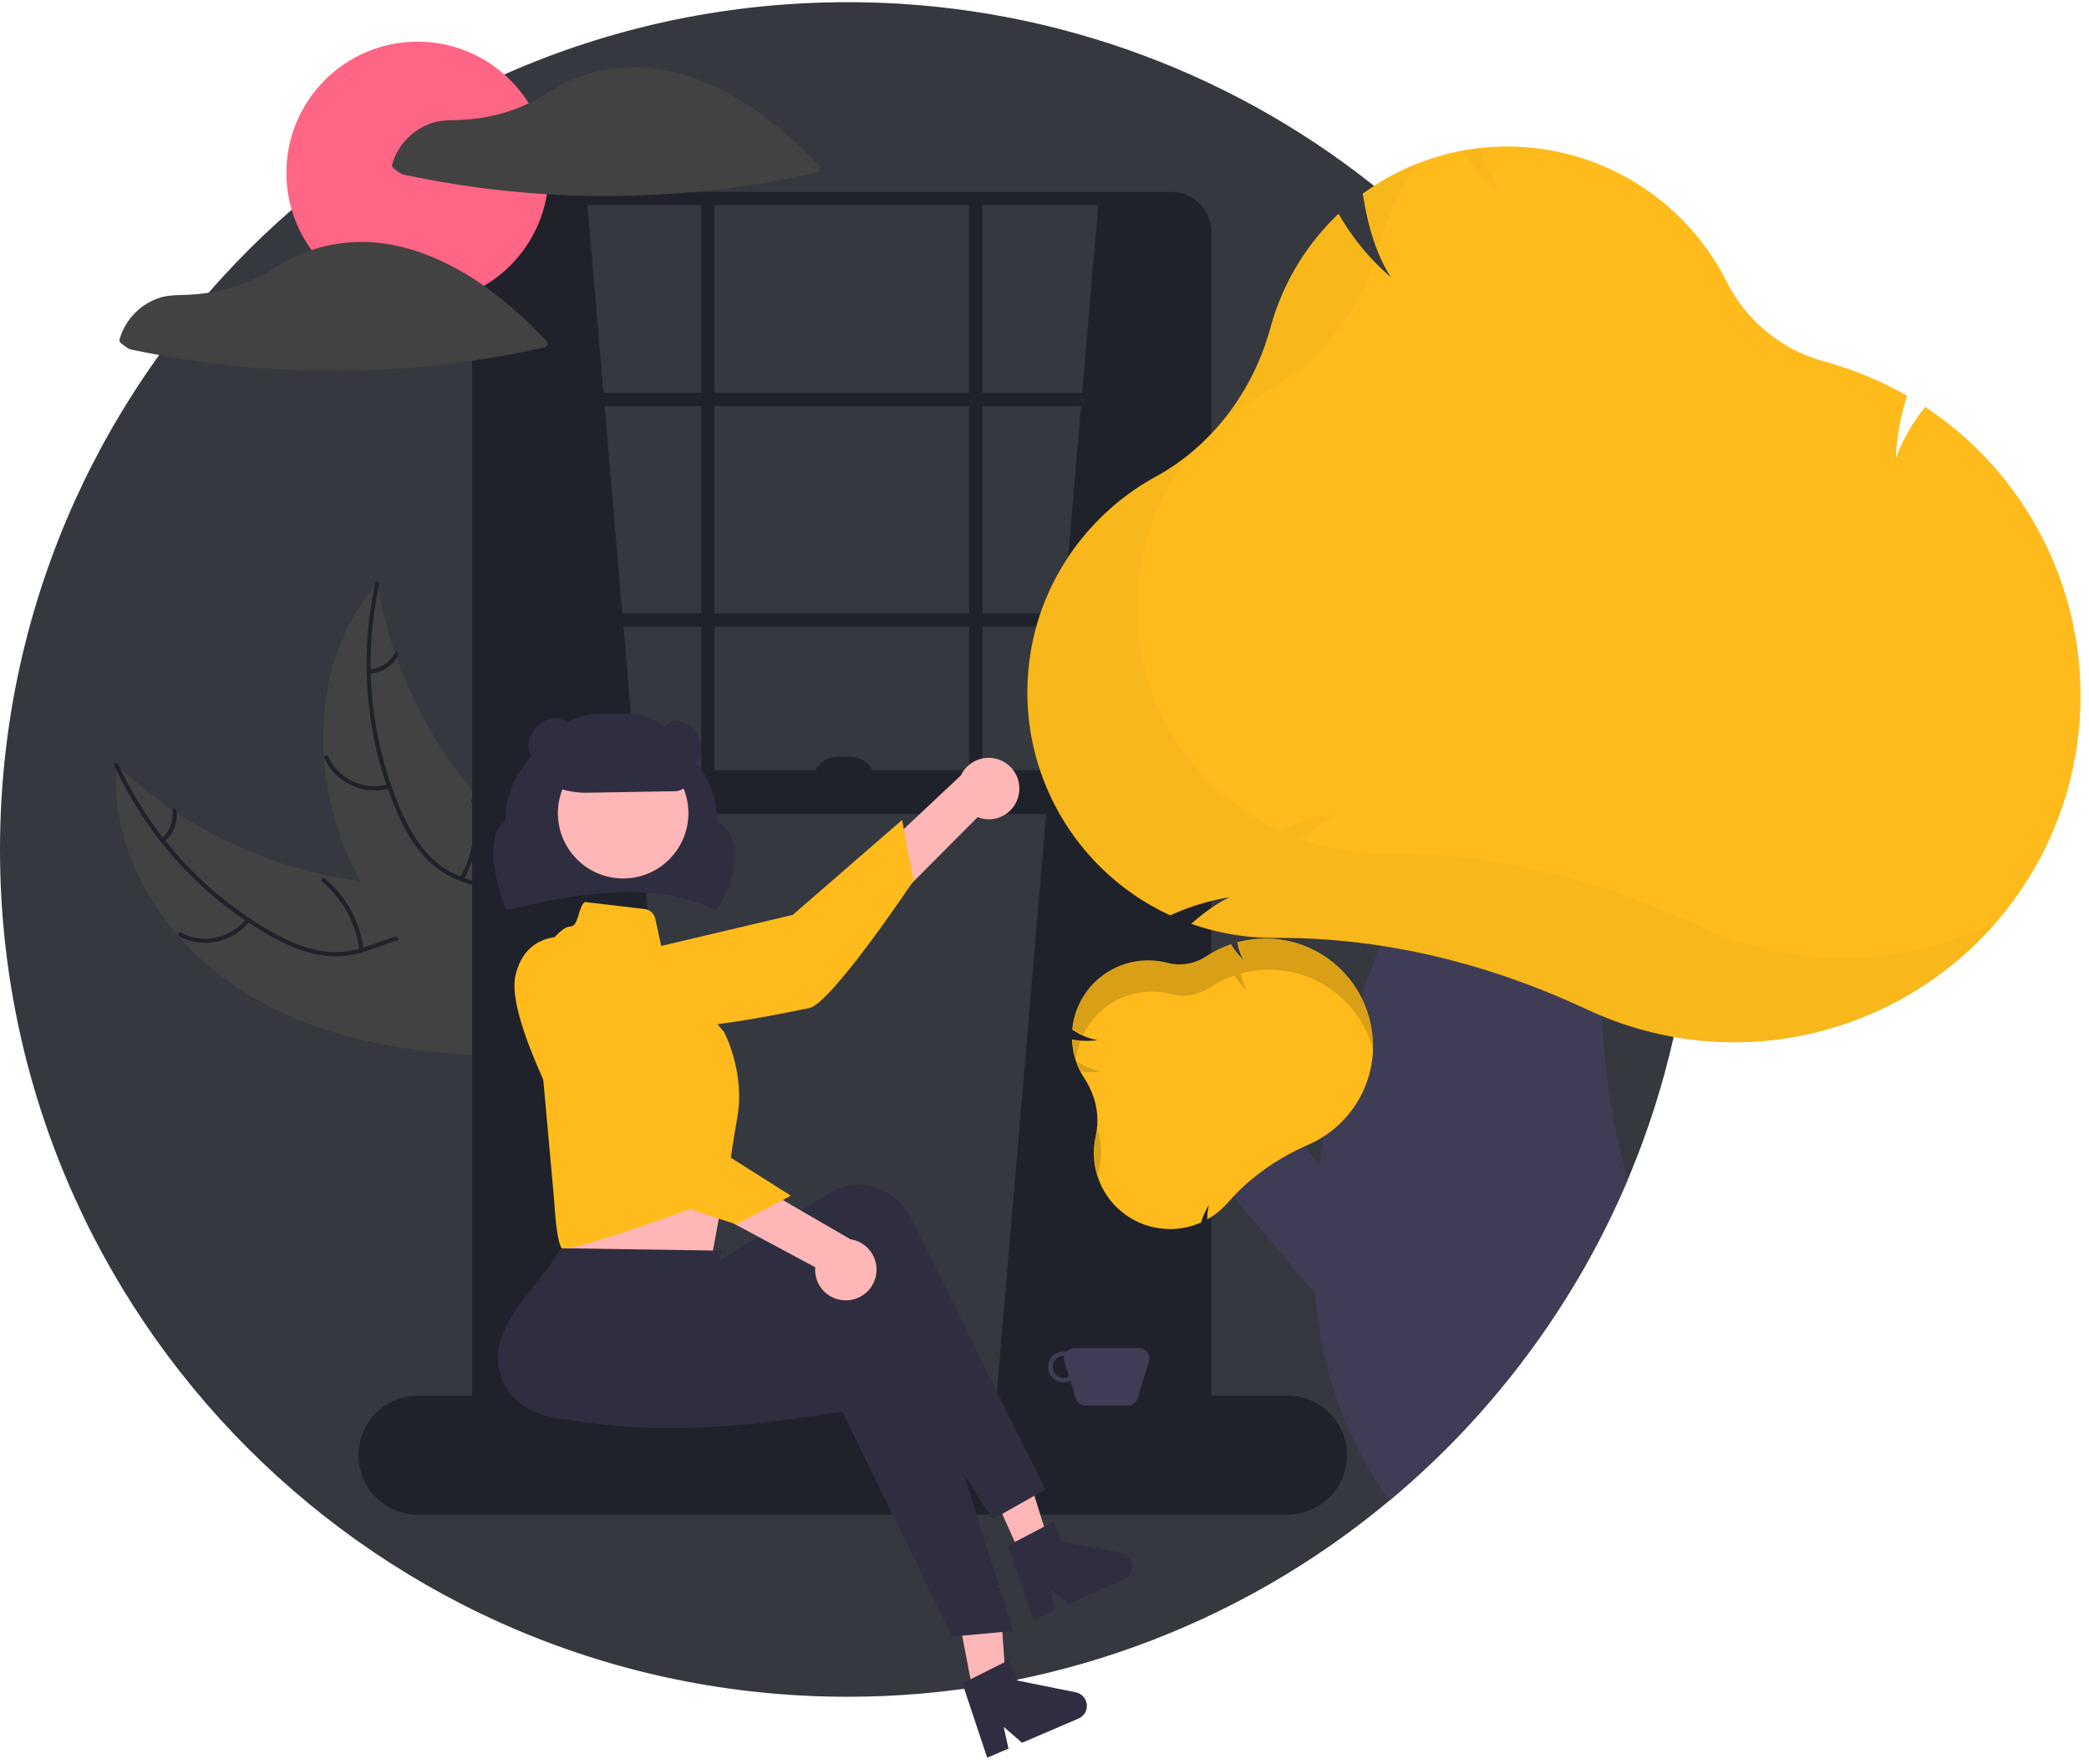 <svg width="238" height="201" viewBox="0 0 238 201" fill="none" xmlns="http://www.w3.org/2000/svg">
<g clip-path="url(#clip0_1248_54835)">
<path d="M193.055 96.777C193.055 99.588 192.937 102.369 192.7 105.123C192.514 107.272 192.26 109.402 191.939 111.513C191.597 113.747 191.178 115.955 190.682 118.136V118.139C190.357 119.574 190.001 120.998 189.613 122.41C188.488 126.514 187.088 130.539 185.423 134.456C185.061 135.308 184.687 136.154 184.302 136.994C182.843 140.177 181.21 143.277 179.41 146.28C174.362 154.713 168.06 162.329 160.721 168.866C159.926 169.572 159.121 170.267 158.305 170.95C140.977 185.425 119.106 193.339 96.527 193.305C43.216 193.305 0 150.088 0 96.777C0 43.466 43.216 0.25 96.527 0.25C118.329 0.215 139.494 7.595 156.548 21.177C157.347 21.81 158.136 22.458 158.916 23.12C162.718 26.345 166.267 29.858 169.531 33.627H169.534C184.735 51.151 193.089 73.579 193.055 96.777Z" fill="#35383F"/>
<path d="M28.495 113.451C19.3 107.978 12.359 97.75 13.26 87.088C21.667 95.134 32.649 99.947 44.263 100.676C48.743 100.94 53.754 100.768 57.051 103.812C59.103 105.706 60.059 108.558 60.215 111.346C60.372 114.134 59.813 116.907 59.258 119.644L59.449 120.314C48.748 120.354 37.69 118.924 28.495 113.451Z" fill="#424242"/>
<path d="M13.485 87.076C17.169 95.131 23.298 101.82 31 106.193C32.656 107.12 34.416 107.916 36.287 108.285C38.113 108.631 39.999 108.482 41.748 107.852C43.39 107.299 45.006 106.542 46.755 106.397C48.598 106.244 50.304 106.955 51.645 108.2C53.285 109.724 54.28 111.746 55.184 113.758C56.188 115.991 57.195 118.327 59.12 119.933C59.353 120.128 59.038 120.478 58.805 120.284C55.456 117.489 54.909 112.81 52.233 109.519C50.983 107.983 49.264 106.815 47.221 106.846C45.435 106.873 43.768 107.652 42.11 108.227C40.369 108.831 38.624 109.115 36.786 108.849C34.906 108.577 33.111 107.848 31.438 106.968C27.661 104.943 24.226 102.337 21.258 99.245C17.852 95.735 15.071 91.668 13.036 87.22C12.91 86.945 13.36 86.803 13.485 87.076H13.485Z" fill="#1F222A"/>
<path d="M28.436 104.931C27.527 106.123 26.224 106.954 24.758 107.274C23.293 107.595 21.762 107.384 20.438 106.679C20.171 106.536 20.381 106.114 20.649 106.257C21.881 106.915 23.307 107.112 24.671 106.811C26.034 106.51 27.245 105.731 28.085 104.615C28.268 104.373 28.618 104.69 28.436 104.931L28.436 104.931Z" fill="#1F222A"/>
<path d="M40.951 108.243C40.569 105.201 39.054 102.416 36.709 100.441C36.476 100.246 36.791 99.895 37.024 100.09C39.46 102.149 41.031 105.052 41.422 108.218C41.459 108.52 40.988 108.543 40.951 108.243V108.243Z" fill="#1F222A"/>
<path d="M18.437 95.513C18.885 95.125 19.229 94.632 19.439 94.078C19.65 93.523 19.719 92.926 19.641 92.338C19.6 92.037 20.071 92.014 20.112 92.313C20.195 92.963 20.118 93.623 19.887 94.236C19.656 94.848 19.279 95.395 18.788 95.829C18.745 95.873 18.686 95.9 18.625 95.903C18.563 95.907 18.502 95.886 18.455 95.847C18.408 95.805 18.381 95.746 18.377 95.684C18.374 95.621 18.395 95.56 18.437 95.513V95.513Z" fill="#1F222A"/>
<path d="M43.024 66.43C43.055 66.618 43.086 66.805 43.12 66.994C43.548 69.511 44.18 71.988 45.01 74.402C45.071 74.59 45.136 74.779 45.202 74.965C47.263 80.76 50.381 86.122 54.398 90.778C55.999 92.63 57.738 94.357 59.6 95.944C62.172 98.137 65.136 100.309 66.785 103.14C66.96 103.434 67.118 103.738 67.255 104.05L60.251 120.029C60.217 120.057 60.186 120.087 60.152 120.116L59.901 120.766C59.8 120.691 59.696 120.611 59.594 120.536C59.535 120.493 59.477 120.446 59.418 120.402C59.379 120.372 59.34 120.342 59.303 120.317C59.29 120.307 59.277 120.297 59.268 120.289C59.231 120.264 59.199 120.237 59.166 120.214C58.584 119.767 58.004 119.316 57.426 118.86C57.422 118.858 57.422 118.858 57.42 118.853C53.025 115.366 48.882 111.481 45.461 107.091C45.358 106.959 45.251 106.826 45.152 106.686C43.621 104.699 42.254 102.59 41.067 100.38C40.42 99.168 39.836 97.924 39.315 96.653C37.977 93.365 37.163 89.888 36.905 86.348C36.392 79.29 38.141 72.147 42.674 66.833C42.79 66.697 42.904 66.565 43.024 66.43Z" fill="#424242"/>
<path d="M43.213 66.555C41.305 75.204 42.171 84.235 45.688 92.364C46.452 94.101 47.378 95.797 48.65 97.218C49.9 98.594 51.495 99.609 53.27 100.16C54.915 100.707 56.661 101.075 58.144 102.012C59.708 103 60.642 104.595 60.963 106.396C61.355 108.601 60.932 110.814 60.443 112.965C59.9 115.352 59.298 117.824 59.868 120.265C59.937 120.561 59.474 120.651 59.405 120.355C58.413 116.108 60.794 112.042 60.638 107.803C60.566 105.825 59.896 103.857 58.247 102.652C56.804 101.598 55.004 101.216 53.334 100.677C51.58 100.111 50.016 99.287 48.709 97.968C47.371 96.619 46.377 94.956 45.571 93.247C43.775 89.356 42.601 85.207 42.093 80.951C41.486 76.098 41.714 71.176 42.767 66.4C42.833 66.104 43.277 66.261 43.213 66.555Z" fill="#1F222A"/>
<path d="M44.4 89.813C42.956 90.218 41.415 90.097 40.052 89.47C38.69 88.844 37.594 87.754 36.961 86.394C36.834 86.119 37.256 85.908 37.383 86.184C37.971 87.451 38.991 88.467 40.261 89.047C41.531 89.628 42.967 89.735 44.309 89.35C44.601 89.267 44.69 89.73 44.4 89.813H44.4Z" fill="#1F222A"/>
<path d="M52.4 99.993C53.925 97.334 54.393 94.197 53.709 91.209C53.641 90.913 54.104 90.823 54.172 91.119C54.878 94.23 54.385 97.493 52.791 100.256C52.639 100.519 52.248 100.254 52.4 99.993Z" fill="#1F222A"/>
<path d="M42.085 76.273C42.676 76.233 43.248 76.046 43.75 75.73C44.251 75.414 44.666 74.979 44.958 74.463C45.107 74.198 45.497 74.463 45.349 74.726C45.025 75.295 44.565 75.775 44.012 76.126C43.459 76.476 42.828 76.686 42.175 76.736C42.114 76.746 42.051 76.732 42 76.698C41.949 76.663 41.913 76.61 41.899 76.55C41.887 76.488 41.9 76.425 41.935 76.373C41.97 76.321 42.024 76.285 42.085 76.273V76.273Z" fill="#1F222A"/>
<path d="M66.865 22.622L78.68 160.926L55.051 162.702V24.382C57.866 22.519 61.908 22.227 66.865 22.622Z" fill="#1F222A"/>
<path d="M125.184 22.622L113.369 160.926L136.998 162.702V24.382C134.183 22.519 130.141 22.227 125.184 22.622Z" fill="#1F222A"/>
<path d="M133.46 168.419H58.337C57.132 168.417 55.977 167.938 55.125 167.086C54.273 166.235 53.794 165.08 53.793 163.875V26.412C53.794 25.207 54.273 24.052 55.125 23.2C55.977 22.349 57.132 21.869 58.337 21.868H133.46C134.664 21.869 135.819 22.349 136.671 23.2C137.523 24.052 138.002 25.207 138.003 26.412V163.875C138.002 165.08 137.523 166.235 136.671 167.086C135.819 167.938 134.664 168.417 133.46 168.419ZM58.337 23.376C57.532 23.377 56.76 23.697 56.191 24.266C55.622 24.835 55.302 25.607 55.301 26.412V163.875C55.302 164.68 55.622 165.451 56.191 166.02C56.76 166.59 57.532 166.91 58.337 166.911H133.46C134.264 166.91 135.036 166.59 135.605 166.02C136.174 165.451 136.494 164.68 136.495 163.875V26.412C136.494 25.607 136.174 24.835 135.605 24.266C135.036 23.697 134.264 23.377 133.46 23.376L58.337 23.376Z" fill="#1F222A"/>
<path d="M137.251 44.743H54.549V46.251H137.251V44.743Z" fill="#1F222A"/>
<path d="M137.251 69.88H54.549V71.389H137.251V69.88Z" fill="#1F222A"/>
<path d="M81.385 22.622H79.877V91.247H81.385V22.622Z" fill="#1F222A"/>
<path d="M111.92 22.622H110.412V91.247H111.92V22.622Z" fill="#1F222A"/>
<path d="M146.676 172.566H47.635C45.835 172.566 44.108 171.851 42.836 170.578C41.563 169.306 40.848 167.579 40.848 165.779C40.848 163.979 41.563 162.253 42.836 160.98C44.108 159.707 45.835 158.992 47.635 158.992H146.676C148.476 158.992 150.202 159.707 151.475 160.98C152.748 162.253 153.463 163.979 153.463 165.779C153.463 167.579 152.748 169.306 151.475 170.578C150.202 171.851 148.476 172.566 146.676 172.566Z" fill="#1F222A"/>
<path d="M137.25 87.728H55.051V92.755H137.25V87.728Z" fill="#1F222A"/>
<path d="M81.619 103.728L81.515 103.678C75.911 100.971 68.573 100.973 57.722 103.686L57.606 103.715L57.571 103.601C56.423 99.837 55.123 95.574 57.566 93.476C57.6 87.321 62.999 82.323 69.63 82.323C76.261 82.323 81.659 87.319 81.695 93.472C85.329 96.251 83.597 100.357 81.678 103.628L81.619 103.728Z" fill="#2F2E41"/>
<path d="M116.061 90.549C115.961 91.047 115.752 91.518 115.45 91.927C115.148 92.337 114.76 92.675 114.313 92.918C113.866 93.161 113.371 93.303 112.864 93.335C112.356 93.366 111.847 93.286 111.374 93.099L91.572 112.999L89.805 106.82L109.472 88.34C109.838 87.566 110.476 86.953 111.264 86.617C112.052 86.281 112.935 86.246 113.748 86.518C114.56 86.79 115.244 87.351 115.67 88.094C116.097 88.836 116.236 89.71 116.061 90.549L116.061 90.549Z" fill="#FFB6B6"/>
<path d="M67.118 109.706C67.118 109.706 65.321 113.778 69.754 116.288C74.188 118.799 89.681 115.33 92.195 114.846C94.71 114.362 104.099 100.31 104.099 100.31L102.772 93.418L90.319 104.228L67.118 109.706Z" fill="#FEBB1B"/>
<path d="M63.85 132.221L64.101 136.997C64.101 136.997 63.359 141.228 63.969 142.141C64.575 143.049 81.1 143.164 81.1 143.164C81.1 143.164 82.192 137.278 83.133 132.125L63.85 132.221Z" fill="#FFB6B6"/>
<path d="M111.361 195.371L114.816 194.673L113.827 180.719L108.729 181.749L111.361 195.371Z" fill="#FFB6B6"/>
<path d="M116.31 177.211L119.522 175.767L115.356 162.415L110.615 164.547L116.31 177.211Z" fill="#FFB6B6"/>
<path d="M119.108 169.688L113.06 173.112L98.146 149.146C87.676 156.2 77.437 159.578 67.116 161.38C63.626 162.002 60.069 161.687 59.399 158.135C59.367 157.969 59.342 157.802 59.324 157.634C58.912 153.755 63.737 148.782 64.351 144.036L77.558 143.243L79.187 145.331L94.46 135.941C97.532 134.052 101.572 135.074 103.484 138.222C103.585 138.388 103.679 138.559 103.765 138.733L119.108 169.688Z" fill="#2F2E41"/>
<path d="M115.408 185.81L108.488 186.454L95.941 160.793C83.499 162.933 71.761 163.618 61.609 161.03C58.171 160.166 56.07 156.616 56.916 153.102C56.955 152.938 57.001 152.775 57.053 152.615C58.268 148.907 61.448 146.284 63.954 142.207L82.258 142.485L80.214 149.539L97.995 147.238C101.571 146.775 104.837 149.364 105.29 153.019C105.313 153.212 105.329 153.406 105.336 153.601L115.408 185.81Z" fill="#2F2E41"/>
<path d="M70.995 100.08C75.1 100.08 78.428 96.752 78.428 92.647C78.428 88.542 75.1 85.215 70.995 85.215C66.89 85.215 63.562 88.542 63.562 92.647C63.562 96.752 66.89 100.08 70.995 100.08Z" fill="#FFB6B6"/>
<path d="M66.64 102.763L73.454 103.565C73.742 103.599 74.012 103.721 74.226 103.915C74.44 104.11 74.589 104.366 74.651 104.649L75.734 109.608L82.49 117.564C82.49 117.564 84.916 122.113 84.007 127.269C83.097 132.424 82.697 136.255 82.697 136.255C82.697 136.255 64.574 143.05 63.968 142.14C63.361 141.23 63.164 137.098 63.164 137.098L60.738 110.108C60.738 110.108 63.468 105.559 64.984 105.559C65.963 105.526 65.837 103.324 66.64 102.763Z" fill="#FEBB1B"/>
<path d="M82.881 137.914C83.837 137.914 84.611 136.984 84.611 135.837C84.611 134.691 83.837 133.761 82.881 133.761C81.925 133.761 81.15 134.691 81.15 135.837C81.15 136.984 81.925 137.914 82.881 137.914Z" fill="#FEBB1B"/>
<path d="M109.646 191.778L114.914 189.139L115.906 191.455L122.567 192.801C122.896 192.867 123.195 193.037 123.421 193.286C123.646 193.534 123.786 193.848 123.821 194.182C123.855 194.516 123.782 194.852 123.612 195.142C123.442 195.431 123.184 195.658 122.875 195.79L116.44 198.549L114.349 196.734L114.897 199.21L112.471 200.25L109.646 191.778Z" fill="#2F2E41"/>
<path d="M114.803 176.1L120.023 173.368L121.056 175.667L127.739 176.896C128.069 176.956 128.371 177.121 128.601 177.365C128.831 177.61 128.977 177.921 129.017 178.255C129.057 178.588 128.99 178.925 128.825 179.217C128.66 179.51 128.406 179.741 128.1 179.879L121.714 182.75L119.591 180.972L120.184 183.439L117.776 184.521L114.803 176.1Z" fill="#2F2E41"/>
<path d="M66.749 90.316C64.785 90.319 62.869 89.714 61.263 88.585L61.209 88.547V88.482C61.211 86.583 61.967 84.762 63.31 83.419C64.653 82.076 66.474 81.32 68.373 81.318H71.39C73.289 81.32 75.11 82.076 76.453 83.419C77.796 84.762 78.552 86.583 78.554 88.482C78.552 88.917 78.38 89.334 78.075 89.644C77.771 89.954 77.357 90.132 76.922 90.142L66.918 90.314C66.862 90.315 66.805 90.316 66.749 90.316Z" fill="#2F2E41"/>
<path d="M79.058 87.106C80.019 86.551 80.18 85.028 79.416 83.706C78.653 82.383 77.254 81.761 76.292 82.317C75.331 82.872 75.17 84.394 75.933 85.717C76.697 87.039 78.096 87.661 79.058 87.106Z" fill="#2F2E41"/>
<path d="M64.014 85.631C65.094 84.551 65.333 83.039 64.547 82.254C63.762 81.468 62.25 81.707 61.17 82.787C60.09 83.867 59.852 85.379 60.637 86.164C61.422 86.949 62.934 86.71 64.014 85.631Z" fill="#2F2E41"/>
<path d="M129.793 153.588H122.375C122.207 153.587 122.042 153.623 121.89 153.694C121.738 153.764 121.603 153.866 121.495 153.994C121.222 153.944 120.94 153.959 120.673 154.039C120.407 154.119 120.163 154.26 119.962 154.453C119.761 154.645 119.608 154.882 119.516 155.145C119.425 155.407 119.396 155.688 119.434 155.964C119.472 156.239 119.575 156.502 119.734 156.73C119.893 156.958 120.104 157.146 120.349 157.277C120.594 157.408 120.868 157.479 121.146 157.484C121.424 157.489 121.699 157.428 121.949 157.306L122.565 159.305C122.637 159.542 122.784 159.749 122.984 159.897C123.183 160.044 123.425 160.123 123.673 160.123H128.496C128.744 160.123 128.985 160.044 129.185 159.897C129.384 159.749 129.531 159.542 129.604 159.305L130.901 155.088C130.955 154.914 130.967 154.731 130.936 154.552C130.906 154.373 130.834 154.204 130.726 154.058C130.618 153.912 130.478 153.794 130.316 153.712C130.154 153.63 129.975 153.588 129.793 153.588ZM121.182 156.981C120.849 156.981 120.529 156.849 120.294 156.613C120.058 156.377 119.925 156.058 119.925 155.724C119.925 155.391 120.058 155.071 120.294 154.836C120.529 154.6 120.849 154.467 121.182 154.467C121.205 154.467 121.227 154.473 121.249 154.474C121.199 154.677 121.205 154.889 121.267 155.088L121.798 156.813C121.611 156.922 121.399 156.98 121.182 156.981Z" fill="#3F3D56"/>
<path d="M96.666 148.131C96.159 148.178 95.649 148.113 95.17 147.941C94.691 147.769 94.256 147.495 93.894 147.136C93.533 146.778 93.255 146.345 93.079 145.867C92.904 145.39 92.835 144.88 92.878 144.373L68.133 131.112L73.545 127.647L96.891 141.186C97.738 141.314 98.508 141.749 99.056 142.407C99.604 143.065 99.891 143.902 99.863 144.758C99.836 145.614 99.495 146.431 98.906 147.052C98.316 147.674 97.519 148.058 96.666 148.131Z" fill="#FFB6B6"/>
<path d="M64.271 106.743C64.271 106.743 59.855 106.19 58.722 111.158C57.589 116.125 65.357 129.972 66.543 132.241C67.728 134.511 83.883 139.474 83.883 139.474L90.104 136.225L76.175 127.397L64.271 106.743Z" fill="#FEBB1B"/>
<path d="M95.396 86.22H96.904C97.638 86.22 98.341 86.511 98.859 87.03C99.378 87.548 99.669 88.251 99.669 88.985H92.631C92.631 88.251 92.922 87.548 93.441 87.03C93.959 86.511 94.663 86.22 95.396 86.22Z" fill="#1F222A"/>
<path d="M47.571 34.629C55.823 34.629 62.513 27.939 62.513 19.687C62.513 11.435 55.823 4.745 47.571 4.745C39.319 4.745 32.629 11.435 32.629 19.687C32.629 27.939 39.319 34.629 47.571 34.629Z" fill="#FF6584"/>
<path d="M93.319 18.908C89.365 14.76 84.772 10.976 79.335 8.976C77.821 8.417 76.251 8.022 74.652 7.799C74.639 7.797 74.626 7.8 74.614 7.799C74.588 7.792 74.561 7.787 74.535 7.783C72.298 7.498 70.028 7.635 67.843 8.187C66.774 8.455 65.731 8.819 64.727 9.273C63.719 9.764 62.742 10.318 61.803 10.93C59.814 12.12 57.624 12.937 55.342 13.34C54.196 13.546 53.036 13.66 51.872 13.681C50.862 13.701 49.91 13.736 48.953 14.101C47.931 14.485 47.012 15.103 46.271 15.905C45.531 16.708 44.987 17.672 44.685 18.721C44.662 18.815 44.669 18.913 44.705 19.002C44.742 19.092 44.805 19.167 44.887 19.218C45.146 19.403 45.398 19.613 45.67 19.779C45.912 19.889 46.171 19.96 46.435 19.987C46.868 20.078 47.301 20.167 47.734 20.253C49.331 20.569 50.935 20.849 52.545 21.093C55.803 21.586 59.079 21.934 62.372 22.135C68.97 22.535 75.59 22.336 82.151 21.541C85.839 21.094 89.502 20.461 93.125 19.643C93.199 19.621 93.265 19.581 93.319 19.527C93.372 19.472 93.41 19.404 93.43 19.33C93.449 19.256 93.449 19.179 93.43 19.105C93.41 19.031 93.372 18.963 93.319 18.908Z" fill="#424242"/>
<path d="M48.279 28.899C46.764 28.339 45.194 27.945 43.595 27.722C43.582 27.72 43.57 27.723 43.557 27.722C43.531 27.715 43.505 27.71 43.478 27.706C41.242 27.421 38.972 27.558 36.786 28.11C35.717 28.378 34.674 28.742 33.67 29.196C32.662 29.687 31.686 30.241 30.746 30.852C28.758 32.043 26.568 32.86 24.285 33.263C23.14 33.469 21.979 33.583 20.815 33.603C19.805 33.624 18.853 33.659 17.896 34.024C16.874 34.408 15.956 35.026 15.215 35.828C14.474 36.63 13.931 37.595 13.629 38.644C13.605 38.738 13.612 38.836 13.649 38.925C13.685 39.014 13.749 39.09 13.831 39.14C14.089 39.326 14.342 39.536 14.614 39.701C14.856 39.812 15.114 39.883 15.379 39.91C15.811 40.001 16.244 40.09 16.677 40.176C18.274 40.492 19.878 40.772 21.488 41.016C24.746 41.509 28.022 41.857 31.316 42.058C37.913 42.458 44.533 42.259 51.095 41.464C54.782 41.017 58.445 40.384 62.069 39.566C62.142 39.544 62.209 39.504 62.262 39.449C62.315 39.395 62.353 39.327 62.373 39.253C62.392 39.179 62.392 39.102 62.373 39.028C62.354 38.954 62.316 38.886 62.263 38.831C58.308 34.683 53.715 30.899 48.279 28.899Z" fill="#424242"/>
<path d="M156.034 140.29L144.543 125.195L135.477 130.321L154.689 153.136L156.034 140.29Z" fill="#3F3D56"/>
<path d="M182.502 115.751C182.758 122.077 183.738 128.353 185.423 134.456C185.061 135.308 184.688 136.154 184.302 136.995C182.844 140.177 181.211 143.277 179.41 146.28C174.362 154.713 168.06 162.329 160.721 168.866C159.927 169.573 159.121 170.267 158.305 170.95C153.652 164.535 151.141 157.456 150.148 150.172C150.022 149.247 149.919 148.311 149.841 147.381V147.376C149.651 145.116 149.59 142.847 149.658 140.579C149.66 140.398 149.665 140.215 149.673 140.031C149.761 137.608 149.98 135.18 150.309 132.774V132.772C150.347 132.495 150.384 132.219 150.427 131.942C150.548 131.112 150.684 130.283 150.832 129.458C151.695 124.703 152.9 120.016 154.437 115.434V115.432C154.479 115.299 154.522 115.168 154.57 115.037C154.736 114.539 154.904 114.047 155.078 113.554C155.088 113.515 155.102 113.478 155.118 113.441C155.341 112.797 155.57 112.159 155.804 111.525C155.867 111.35 155.932 111.174 156 110.998C156.264 110.291 156.533 109.59 156.807 108.899C156.892 108.677 156.98 108.456 157.068 108.238C157.136 108.069 157.202 107.901 157.272 107.735V107.732C157.672 106.744 158.076 105.776 158.486 104.826C159.635 102.157 160.816 99.646 161.968 97.33L161.97 97.328C166.749 87.743 171.093 81.519 171.093 81.519L187.404 86.798C185.459 90.249 183.953 95.34 183.128 101.345C182.493 106.118 182.284 110.938 182.502 115.749L182.502 115.751Z" fill="#3F3D56"/>
<path d="M155.392 114.215C155.297 113.991 155.189 113.773 155.078 113.554C154.505 112.444 153.766 111.427 152.889 110.538C152.758 110.404 152.622 110.271 152.481 110.145C150.967 108.751 149.126 107.76 147.128 107.266C145.13 106.771 143.039 106.788 141.049 107.315L141.039 107.32L140.963 107.34L140.981 107.426C141.056 107.824 141.166 108.215 141.308 108.594C141.346 108.698 141.388 108.796 141.431 108.894C141.449 108.939 141.471 108.979 141.491 109.024C141.491 109.024 141.489 109.027 141.494 109.027C141.494 109.029 141.496 109.032 141.496 109.034C141.544 109.127 141.589 109.223 141.64 109.313C141.537 109.215 141.439 109.115 141.343 109.012C141.25 108.916 141.165 108.816 141.079 108.715C140.786 108.373 140.521 108.009 140.287 107.624L140.247 107.556L140.177 107.584C139.228 107.913 138.323 108.356 137.482 108.904L137.391 108.964C136.749 109.386 136.025 109.668 135.267 109.791C134.509 109.915 133.733 109.878 132.99 109.683C131.818 109.381 130.597 109.326 129.403 109.521C128.209 109.716 127.069 110.157 126.055 110.817C125.383 111.255 124.775 111.784 124.25 112.39C124.204 112.443 124.159 112.498 124.114 112.551C124.018 112.667 123.928 112.785 123.84 112.906C122.895 114.169 122.315 115.667 122.163 117.237L122.158 117.295L122.206 117.327C123.057 117.91 124.019 118.311 125.031 118.504C124.395 118.592 123.751 118.609 123.111 118.551H123.108C122.818 118.527 122.529 118.487 122.244 118.431L122.191 118.421H122.188L122.123 118.408L122.133 118.529C122.208 120.065 122.691 121.553 123.533 122.84L123.558 122.875C123.568 122.888 123.576 122.901 123.584 122.915C123.94 123.461 124.237 124.043 124.468 124.652C125.056 126.166 125.185 127.819 124.84 129.406C124.45 131.103 124.58 132.878 125.213 134.5C125.846 136.123 126.953 137.516 128.39 138.5C129.652 139.369 131.123 139.885 132.651 139.996C132.859 140.014 133.07 140.024 133.282 140.024C134.49 140.027 135.686 139.778 136.793 139.292L136.833 139.277L136.843 139.232C137.056 138.545 137.355 137.888 137.733 137.276C137.61 137.758 137.547 138.254 137.547 138.752V138.918L137.691 138.835C137.814 138.762 137.939 138.684 138.053 138.611C138.732 138.168 139.347 137.633 139.88 137.022C140.089 136.781 140.3 136.547 140.521 136.313L140.524 136.311C140.953 135.853 141.408 135.406 141.881 134.979C142.886 134.076 143.962 133.254 145.099 132.523C146.234 131.794 147.421 131.148 148.65 130.592H148.653C148.791 130.527 148.932 130.464 149.07 130.404C149.682 130.137 150.272 129.821 150.832 129.459C150.852 129.446 150.87 129.436 150.888 129.423C153.318 127.832 155.104 125.43 155.929 122.645C156.754 119.86 156.564 116.873 155.392 114.215L155.392 114.215Z" fill="#FEBB1B"/>
<path opacity="0.15" d="M125.254 132.975C125.186 133.28 125.134 133.589 125.099 133.901C124.631 132.422 124.563 130.845 124.902 129.332C124.954 129.1 124.994 128.866 125.024 128.63C125.489 130.032 125.568 131.532 125.254 132.975Z" fill="black"/>
<path opacity="0.15" d="M125.443 122.071C124.698 122.174 123.943 122.178 123.198 122.081C123.002 121.713 122.834 121.331 122.693 120.939C123.523 121.499 124.459 121.884 125.443 122.071Z" fill="black"/>
<path opacity="0.15" d="M123.14 118.471C122.865 119.174 122.682 119.909 122.596 120.659C122.367 119.945 122.232 119.204 122.194 118.455L122.188 118.334L122.306 118.357C122.582 118.409 122.86 118.447 123.14 118.471Z" fill="black"/>
<path opacity="0.15" d="M126.118 110.742C127.132 110.082 128.271 109.64 129.465 109.444C130.658 109.249 131.879 109.304 133.05 109.607C133.793 109.803 134.57 109.841 135.328 109.717C136.087 109.594 136.811 109.311 137.454 108.889L137.545 108.829C138.385 108.28 139.289 107.836 140.238 107.506L140.31 107.481L140.35 107.547C140.725 108.167 141.179 108.735 141.701 109.237C141.384 108.646 141.162 108.009 141.043 107.349L141.026 107.262L141.112 107.24C142.978 106.746 144.935 106.7 146.822 107.106C148.71 107.512 150.474 108.359 151.972 109.577C153.47 110.795 154.659 112.35 155.441 114.115C156.224 115.88 156.578 117.805 156.475 119.733C156.079 118.161 155.375 116.684 154.404 115.386C153.433 114.088 152.214 112.996 150.818 112.173C149.421 111.35 147.876 110.812 146.27 110.59C144.665 110.369 143.031 110.468 141.464 110.883L141.378 110.905L141.395 110.992C141.514 111.652 141.736 112.29 142.053 112.88C141.531 112.378 141.077 111.81 140.702 111.19L140.662 111.124L140.59 111.149C139.642 111.479 138.737 111.923 137.897 112.472L137.806 112.532C137.164 112.954 136.439 113.237 135.681 113.36C134.922 113.484 134.145 113.446 133.402 113.25C131.456 112.745 129.395 112.931 127.571 113.775C125.746 114.62 124.271 116.071 123.398 117.882C123.008 117.695 122.631 117.484 122.268 117.251L122.219 117.22L122.225 117.162C122.35 115.868 122.765 114.619 123.439 113.507C124.113 112.396 125.029 111.451 126.118 110.742Z" fill="black"/>
<path d="M219.569 46.513L219.33 46.354L219.156 46.581C217.814 48.271 216.746 50.161 215.992 52.184C216.096 49.854 216.503 47.548 217.203 45.324L217.279 45.09L217.062 44.967C214.25 43.374 211.253 42.132 208.139 41.267L207.799 41.176C205.413 40.521 203.191 39.37 201.278 37.799C199.366 36.228 197.806 34.271 196.701 32.056C194.133 26.974 190.076 22.795 185.071 20.078C180.066 17.361 174.352 16.235 168.691 16.851H168.688C168.628 16.856 168.565 16.863 168.505 16.871C168.402 16.881 168.301 16.893 168.201 16.906C167.994 16.934 167.793 16.961 167.592 16.991C167.421 17.017 167.248 17.044 167.077 17.074C166.986 17.087 166.898 17.102 166.81 17.12C166.722 17.135 166.632 17.15 166.544 17.167H166.542C164.854 17.487 163.199 17.962 161.599 18.588H161.597V18.59L161.192 18.748C160.775 18.919 160.361 19.1 159.95 19.291C159.857 19.334 159.767 19.379 159.674 19.422C159.649 19.435 159.621 19.447 159.596 19.462C159.332 19.588 159.071 19.719 158.812 19.857C158.774 19.875 158.736 19.895 158.699 19.915L158.457 20.043C157.927 20.33 157.406 20.634 156.894 20.956C156.851 20.981 156.811 21.006 156.768 21.034C156.723 21.064 156.675 21.094 156.63 21.124C156.602 21.139 156.575 21.159 156.547 21.177C156.469 21.224 156.394 21.275 156.318 21.328C156.167 21.426 156.016 21.526 155.868 21.629C155.715 21.732 155.564 21.84 155.413 21.948L155.262 22.057L155.29 22.243C155.315 22.396 155.338 22.549 155.365 22.7C155.391 22.851 155.416 22.999 155.443 23.148C155.486 23.396 155.534 23.643 155.582 23.881C155.614 24.04 155.644 24.196 155.68 24.349C155.712 24.508 155.748 24.666 155.785 24.824C155.858 25.151 155.936 25.468 156.019 25.779C156.059 25.935 156.102 26.091 156.147 26.244C156.172 26.337 156.197 26.43 156.225 26.521C156.245 26.584 156.265 26.647 156.285 26.709C156.291 26.73 156.296 26.752 156.303 26.775C156.309 26.796 156.315 26.817 156.323 26.838C156.351 26.931 156.378 27.021 156.406 27.109C156.421 27.157 156.436 27.205 156.454 27.25C156.489 27.358 156.527 27.469 156.564 27.574C156.605 27.695 156.647 27.816 156.69 27.934C156.7 27.964 156.71 27.991 156.72 28.022C156.728 28.044 156.735 28.067 156.745 28.09C156.756 28.115 156.766 28.142 156.776 28.167C156.818 28.281 156.861 28.396 156.906 28.509C156.921 28.549 156.937 28.592 156.954 28.633C157.362 29.657 157.862 30.641 158.45 31.574C157.799 31.015 157.172 30.424 156.57 29.799C155.639 28.832 154.782 27.798 154.006 26.704C153.943 26.619 153.88 26.531 153.822 26.443C153.704 26.275 153.588 26.106 153.475 25.935C153.354 25.759 153.239 25.576 153.126 25.395C153.05 25.274 152.975 25.151 152.902 25.03C152.829 24.915 152.761 24.802 152.696 24.686L152.5 24.349H152.497V24.352L152.221 24.623C152.11 24.731 152 24.839 151.891 24.947C148.513 28.347 146.066 32.558 144.785 37.177L144.747 37.315L144.71 37.458C144.637 37.715 144.564 37.964 144.486 38.217V38.22C144.411 38.471 144.33 38.723 144.245 38.969C144.167 39.203 144.086 39.434 144.001 39.665C143.973 39.743 143.943 39.821 143.91 39.899C143.858 40.05 143.8 40.198 143.742 40.349C143.714 40.417 143.687 40.487 143.659 40.555C143.591 40.721 143.523 40.887 143.455 41.05C143.445 41.075 143.433 41.103 143.42 41.128C143.4 41.178 143.377 41.229 143.357 41.277C143.305 41.397 143.249 41.52 143.196 41.641C143.159 41.719 143.124 41.799 143.088 41.877C143.073 41.913 143.056 41.948 143.041 41.983C142.948 42.184 142.852 42.383 142.752 42.579C142.638 42.81 142.523 43.041 142.4 43.267C142.292 43.479 142.178 43.685 142.06 43.891C141.857 44.255 141.643 44.617 141.422 44.969C141.336 45.105 141.251 45.241 141.163 45.377C141.143 45.409 141.123 45.442 141.103 45.472C141.03 45.59 140.954 45.703 140.876 45.819C140.824 45.897 140.771 45.975 140.718 46.05C140.63 46.186 140.537 46.317 140.441 46.445C140.416 46.485 140.389 46.523 140.361 46.56C140.22 46.757 140.079 46.947 139.936 47.139C139.931 47.141 139.931 47.144 139.929 47.146C139.924 47.146 139.924 47.149 139.921 47.151C139.858 47.234 139.795 47.317 139.73 47.398C139.645 47.516 139.552 47.631 139.459 47.744C139.308 47.935 139.149 48.129 138.988 48.318C138.983 48.323 138.981 48.328 138.976 48.33C138.143 49.309 137.241 50.226 136.276 51.075C136.259 51.09 136.246 51.105 136.228 51.118C136.093 51.236 135.957 51.354 135.816 51.47C135.758 51.517 135.701 51.565 135.643 51.613C135.547 51.694 135.449 51.774 135.354 51.847C135.342 51.858 135.33 51.868 135.316 51.877C135.23 51.947 135.148 52.013 135.062 52.078C134.959 52.161 134.856 52.239 134.75 52.317C134.253 52.694 133.741 53.05 133.217 53.385C133.139 53.438 133.056 53.491 132.976 53.541C132.928 53.571 132.88 53.601 132.835 53.627C132.644 53.745 132.453 53.86 132.262 53.971C132.071 54.084 131.875 54.192 131.681 54.298C131.266 54.524 130.857 54.76 130.457 55.007C130.256 55.132 130.055 55.258 129.856 55.386C129.067 55.899 128.307 56.448 127.576 57.033C126.846 57.618 126.145 58.239 125.477 58.895C125.394 58.976 125.311 59.059 125.228 59.144C125.062 59.308 124.902 59.474 124.748 59.639C124.502 59.893 124.266 60.155 124.032 60.419C122.799 61.817 121.708 63.335 120.774 64.948C120.305 65.754 119.879 66.584 119.497 67.434C119.208 68.07 118.944 68.722 118.705 69.38C118.547 69.82 118.399 70.264 118.26 70.712C118.192 70.936 118.127 71.162 118.064 71.389C117.851 72.155 117.672 72.93 117.526 73.706C117.408 74.33 117.313 74.954 117.24 75.579C117.202 75.893 117.172 76.207 117.144 76.519C117.079 77.285 117.046 78.052 117.045 78.82C117.041 81.123 117.32 83.417 117.878 85.651C118.001 86.144 118.138 86.634 118.288 87.122C118.363 87.366 118.444 87.607 118.524 87.849C118.728 88.452 118.953 89.049 119.2 89.641C119.349 89.995 119.505 90.347 119.668 90.697C120.706 92.918 122.031 94.993 123.609 96.87C123.868 97.18 124.136 97.484 124.411 97.783C124.414 97.783 124.411 97.785 124.411 97.785C125.095 98.531 125.82 99.24 126.581 99.907H126.583C126.887 100.176 127.197 100.436 127.511 100.689C127.513 100.686 127.513 100.689 127.513 100.689C127.83 100.945 128.149 101.191 128.476 101.43C128.639 101.548 128.805 101.666 128.974 101.785C129.303 102.018 129.639 102.244 129.982 102.461H129.984C130.326 102.682 130.673 102.893 131.025 103.094C131.731 103.499 132.455 103.879 133.199 104.223L133.325 104.281L133.453 104.223C134.646 103.686 135.876 103.235 137.133 102.873C137.41 102.793 137.689 102.72 137.965 102.649C138.664 102.476 139.368 102.33 140.077 102.212C139.386 102.558 138.719 102.951 138.081 103.386C137.586 103.72 137.098 104.085 136.608 104.487C136.445 104.62 136.281 104.758 136.118 104.899L135.711 105.251L136.221 105.419C136.407 105.48 136.593 105.54 136.779 105.595C137.033 105.676 137.284 105.749 137.531 105.817C138.068 105.967 138.61 106.101 139.154 106.216C139.288 106.244 139.418 106.272 139.552 106.299C139.81 106.35 140.072 106.4 140.333 106.445C140.344 106.448 140.355 106.449 140.366 106.45C140.638 106.495 140.912 106.538 141.183 106.576C141.688 106.649 142.193 106.707 142.699 106.749C142.754 106.757 142.809 106.759 142.867 106.762C142.99 106.772 143.111 106.782 143.234 106.789C143.506 106.807 143.78 106.82 144.054 106.83C144.074 106.83 144.091 106.832 144.111 106.832C144.25 106.837 144.388 106.842 144.526 106.845C144.526 106.845 144.526 106.847 144.529 106.845C144.667 106.847 144.805 106.85 144.944 106.85H145.708C145.851 106.85 145.994 106.852 146.14 106.852C146.341 106.852 146.545 106.855 146.746 106.857C146.799 106.857 146.854 106.86 146.909 106.86C147.231 106.865 147.553 106.872 147.875 106.88C147.895 106.88 147.915 106.882 147.935 106.882C148.257 106.893 148.578 106.903 148.9 106.918C148.971 106.92 149.041 106.923 149.114 106.928C149.423 106.94 149.732 106.955 150.041 106.973C150.129 106.978 150.22 106.986 150.31 106.991C150.544 107.003 150.78 107.018 151.014 107.036C151.152 107.043 151.288 107.053 151.426 107.066C151.985 107.109 152.54 107.156 153.098 107.212C153.284 107.227 153.47 107.247 153.656 107.267C154.154 107.32 154.653 107.378 155.154 107.441C155.378 107.466 155.602 107.496 155.825 107.526C155.851 107.528 155.876 107.531 155.901 107.536C156.177 107.574 156.451 107.611 156.728 107.652C156.909 107.677 157.09 107.704 157.271 107.732C157.457 107.76 157.643 107.787 157.829 107.82C157.929 107.835 158.03 107.853 158.133 107.87C158.374 107.908 158.618 107.948 158.862 107.994C158.884 107.996 158.906 107.999 158.927 108.004C159.445 108.094 159.966 108.19 160.483 108.293C160.788 108.35 161.089 108.411 161.391 108.474C161.627 108.521 161.863 108.572 162.1 108.622C162.14 108.63 162.18 108.64 162.22 108.65C162.229 108.652 162.239 108.654 162.248 108.655C162.605 108.733 162.964 108.813 163.321 108.898C164.561 109.185 165.798 109.503 167.034 109.854C167.318 109.932 167.602 110.015 167.886 110.098C168.007 110.133 168.125 110.168 168.243 110.203C168.49 110.276 168.733 110.349 168.98 110.427C169.196 110.492 169.415 110.56 169.631 110.63C169.767 110.673 169.902 110.716 170.038 110.761C170.249 110.827 170.46 110.894 170.669 110.967C170.848 111.023 171.024 111.08 171.199 111.143C171.451 111.226 171.705 111.312 171.956 111.402C172.029 111.427 172.104 111.452 172.177 111.48C172.484 111.586 172.791 111.694 173.097 111.807C173.396 111.915 173.696 112.026 173.992 112.136C174.198 112.214 174.404 112.29 174.608 112.37C174.837 112.458 175.066 112.546 175.292 112.636C175.619 112.765 175.948 112.895 176.275 113.029C176.576 113.149 176.875 113.272 177.177 113.401C177.232 113.423 177.29 113.446 177.346 113.471C177.607 113.579 177.868 113.692 178.127 113.805C178.296 113.876 178.462 113.949 178.628 114.021C179.352 114.338 180.075 114.666 180.797 115.004H180.799C181.252 115.218 181.712 115.422 182.174 115.615C182.283 115.66 182.391 115.706 182.501 115.748C182.685 115.826 182.871 115.899 183.057 115.975C183.177 116.022 183.298 116.07 183.421 116.115C183.6 116.186 183.781 116.254 183.962 116.319C184.153 116.389 184.341 116.46 184.535 116.525C184.603 116.55 184.671 116.573 184.741 116.598C184.965 116.673 185.188 116.749 185.415 116.822C185.437 116.829 185.46 116.837 185.485 116.844C185.721 116.92 185.958 116.995 186.196 117.066C186.215 117.073 186.235 117.079 186.254 117.083C186.511 117.161 186.772 117.237 187.031 117.309C187.413 117.415 187.798 117.516 188.182 117.609C188.253 117.626 188.323 117.644 188.393 117.659C188.6 117.709 188.803 117.757 189.009 117.802C189.228 117.852 189.449 117.898 189.668 117.943C189.889 117.988 190.11 118.033 190.329 118.074C190.447 118.096 190.565 118.119 190.681 118.139L190.99 118.192C191.204 118.229 191.417 118.262 191.634 118.297C191.64 118.297 191.646 118.298 191.651 118.3C191.895 118.338 192.136 118.373 192.38 118.403C192.614 118.436 192.848 118.463 193.082 118.491C193.129 118.496 193.18 118.501 193.23 118.506C193.423 118.529 193.617 118.551 193.811 118.569C193.866 118.574 193.921 118.579 193.976 118.584C194.167 118.602 194.359 118.619 194.55 118.632C194.588 118.637 194.627 118.639 194.665 118.639C194.836 118.654 195.007 118.667 195.178 118.674C195.299 118.684 195.417 118.689 195.537 118.697C195.6 118.7 195.661 118.702 195.723 118.705C195.889 118.715 196.055 118.72 196.224 118.725C196.427 118.732 196.631 118.737 196.832 118.742C197.076 118.747 197.322 118.75 197.566 118.75H197.571C197.81 118.75 198.051 118.747 198.29 118.742H198.381L198.644 118.735C198.78 118.732 198.916 118.727 199.049 118.722C199.306 118.712 199.559 118.7 199.813 118.684C199.914 118.679 200.017 118.672 200.117 118.667C200.163 118.664 200.211 118.659 200.256 118.657C200.414 118.647 200.57 118.637 200.728 118.624C200.892 118.612 201.058 118.596 201.221 118.579C201.432 118.559 201.643 118.536 201.854 118.514C202.02 118.496 202.186 118.476 202.35 118.456C202.372 118.454 202.394 118.45 202.415 118.446C202.573 118.428 202.732 118.408 202.888 118.385C203.074 118.36 203.257 118.333 203.441 118.305C203.461 118.302 203.478 118.3 203.498 118.297C203.815 118.247 204.134 118.197 204.454 118.139C204.788 118.079 205.122 118.013 205.454 117.945C205.577 117.92 205.698 117.893 205.821 117.868C205.889 117.852 205.959 117.84 206.025 117.825C206.128 117.802 206.228 117.78 206.329 117.754C206.347 117.752 206.367 117.747 206.384 117.744C206.525 117.714 206.663 117.679 206.804 117.644C207.086 117.576 207.362 117.506 207.639 117.43C207.762 117.4 207.885 117.367 208.003 117.335C208.038 117.325 208.073 117.314 208.106 117.304C208.616 117.161 209.123 117.009 209.624 116.849C209.846 116.779 210.064 116.706 210.283 116.628C210.753 116.467 211.219 116.298 211.681 116.12C211.804 116.075 211.927 116.025 212.05 115.977C212.231 115.904 212.412 115.831 212.591 115.758C212.752 115.691 212.912 115.623 213.076 115.552C213.156 115.52 213.237 115.484 213.317 115.449C213.558 115.344 213.8 115.236 214.039 115.128C214.199 115.052 214.358 114.979 214.516 114.904C214.768 114.783 215.016 114.66 215.265 114.537C215.328 114.504 215.388 114.471 215.449 114.441C215.607 114.361 215.766 114.278 215.926 114.197C216.18 114.062 216.434 113.926 216.686 113.785C216.771 113.74 216.854 113.692 216.939 113.644C217.216 113.489 217.49 113.33 217.761 113.169C218.362 112.81 218.955 112.435 219.539 112.043C219.684 111.948 219.83 111.847 219.974 111.749C220.245 111.563 220.511 111.372 220.778 111.181C220.806 111.161 220.831 111.141 220.858 111.123C220.992 111.025 221.125 110.927 221.258 110.827C221.535 110.618 221.809 110.407 222.083 110.191C222.088 110.188 222.095 110.181 222.103 110.175C222.226 110.077 222.349 109.979 222.47 109.881C222.844 109.577 223.214 109.268 223.576 108.949C223.754 108.795 223.93 108.637 224.104 108.479C224.234 108.361 224.365 108.242 224.493 108.122C224.752 107.878 225.006 107.637 225.257 107.39C225.383 107.27 225.506 107.144 225.632 107.018C225.755 106.893 225.881 106.767 226.004 106.639C226.047 106.596 226.089 106.551 226.132 106.505C226.258 106.372 226.384 106.236 226.509 106.103C226.617 105.988 226.723 105.867 226.831 105.746C227.012 105.545 227.195 105.344 227.374 105.14C227.383 105.129 227.393 105.118 227.404 105.108C227.414 105.095 227.424 105.085 227.432 105.075H227.429C231.083 100.85 233.798 95.897 235.394 90.544C236.99 85.191 237.431 79.56 236.688 74.024C235.945 68.487 234.035 63.172 231.084 58.429C228.132 53.687 224.207 49.625 219.569 46.513L219.569 46.513Z" fill="#FEBB1B"/>
<g opacity="0.15">
<path opacity="0.15" d="M168.689 16.849C169.19 18.649 169.943 20.368 170.928 21.956C169.28 20.541 167.808 18.934 166.543 17.168C167.254 17.034 167.969 16.927 168.689 16.849Z" fill="black"/>
<path opacity="0.15" d="M144.16 44.685C142.3 45.7 140.56 46.923 138.975 48.33C141.651 45.165 143.608 41.455 144.708 37.458C144.721 37.41 144.735 37.362 144.748 37.314L144.785 37.178C146.107 32.408 148.673 28.074 152.219 24.621L152.498 24.349L152.695 24.685C153.782 26.533 155.083 28.247 156.571 29.792C154.291 36.225 149.854 41.58 144.16 44.685Z" fill="black"/>
<path opacity="0.15" d="M157.265 27.563L157.227 27.699C157.214 27.747 157.201 27.795 157.188 27.843C157.114 28.108 157.036 28.37 156.956 28.632C156.16 26.572 155.602 24.428 155.291 22.243L155.262 22.057L155.414 21.948C157.327 20.574 159.405 19.444 161.598 18.586C159.629 21.295 158.161 24.335 157.265 27.563Z" fill="black"/>
<path opacity="0.15" d="M131.682 54.3C133.328 53.399 134.87 52.317 136.277 51.075C133.466 54.347 131.451 58.226 130.39 62.408C129.329 66.589 129.251 70.959 130.161 75.176C131.072 79.393 132.947 83.341 135.638 86.713C138.33 90.084 141.766 92.786 145.677 94.607L145.804 94.665L145.931 94.608C148.043 93.654 150.27 92.978 152.556 92.596C151.129 93.323 149.799 94.226 148.597 95.284L148.19 95.636L148.7 95.804C149.141 95.95 149.581 96.084 150.009 96.203C152.525 96.903 155.126 97.251 157.738 97.237C169.603 97.161 181.56 99.904 193.277 105.39C195.287 106.329 197.371 107.1 199.508 107.693C208.823 110.286 218.767 109.353 227.436 105.073C222.549 110.726 216.157 114.876 209.005 117.042C201.852 119.207 194.232 119.3 187.03 117.308C184.892 116.715 182.808 115.944 180.799 115.005C169.082 109.519 157.124 106.776 145.259 106.852C142.648 106.867 140.047 106.519 137.531 105.818C137.103 105.699 136.662 105.565 136.222 105.419L135.712 105.251L136.118 104.899C137.321 103.841 138.651 102.938 140.078 102.211C137.792 102.593 135.564 103.269 133.452 104.223L133.325 104.28L133.198 104.222C128.502 102.036 124.506 98.588 121.655 94.263C118.804 89.938 117.211 84.906 117.054 79.728C116.897 74.551 118.181 69.431 120.764 64.941C123.347 60.451 127.127 56.767 131.682 54.3L131.682 54.3Z" fill="black"/>
</g>
</g>
<defs>
<clipPath id="clip0_1248_54835">
<rect width="237.045" height="200" fill="white" transform="translate(0 0.25)"/>
</clipPath>
</defs>
</svg>
